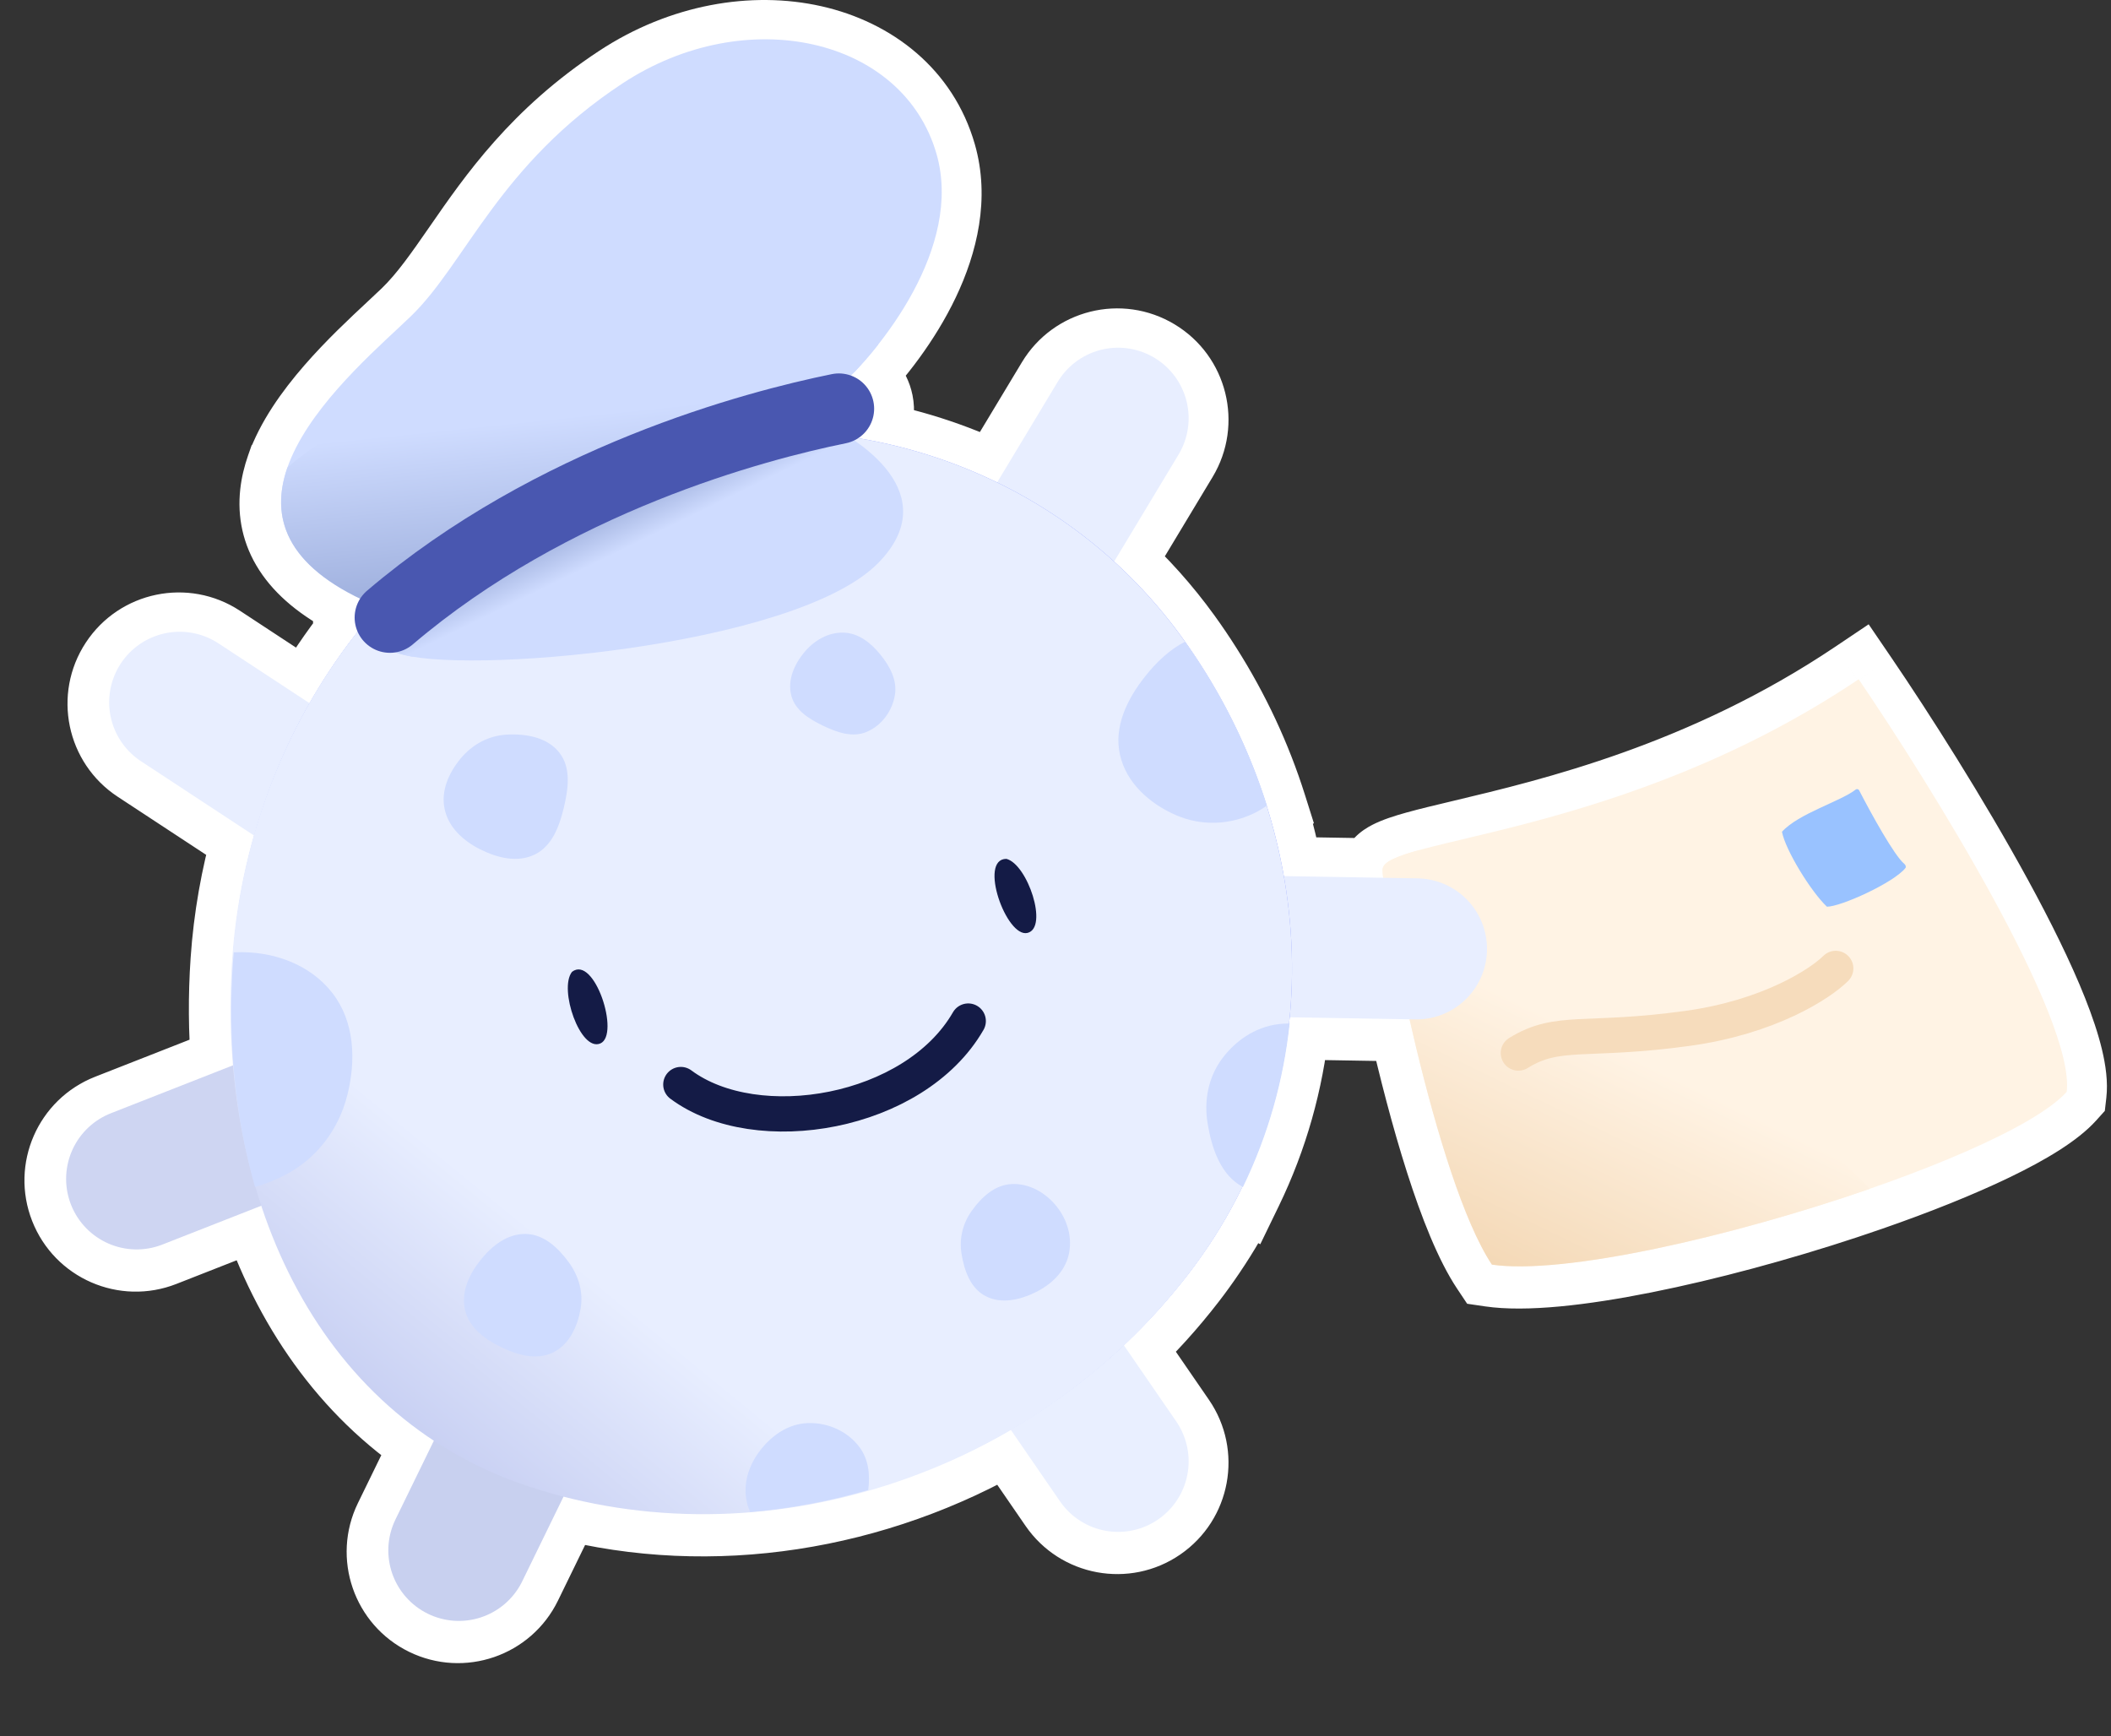 <svg width="518" height="426" viewBox="0 0 518 426" fill="none" xmlns="http://www.w3.org/2000/svg">
<rect x="0" y="0" width="518" height="426" fill="#333333" stroke="none"/>
<path fill-rule="evenodd" clip-rule="evenodd" d="M229.58 38.109C235.47 58.567 219.823 81.014 208.617 92.525C211.336 93.529 213.487 95.876 214.105 98.925C214.829 102.494 213.244 105.996 210.376 107.88C222.29 109.869 233.764 113.537 244.46 118.74L259.318 94.06C264.247 85.872 274.882 83.23 283.071 88.16C291.259 93.09 293.901 103.724 288.971 111.913L273.169 138.161C279.312 143.745 284.924 149.998 289.89 156.872C291.66 159.323 293.351 161.824 294.96 164.37C301.666 174.937 306.956 186.282 310.667 198.043L310.604 198.088C312.38 203.757 313.789 209.523 314.814 215.344L339.176 215.756C339.089 214.898 339.043 214.229 339.043 213.77C339.043 211.958 342.226 210.569 347.841 209.012C350.857 208.176 354.575 207.291 358.878 206.268C381.007 201.005 418.613 192.06 455.862 167.042C473.745 193.29 508.993 250.286 506.916 268.285C500.642 275.256 481.313 284.192 458.541 292.096C456.578 292.778 454.589 293.451 452.581 294.116C420.049 304.875 382.418 313.119 365.868 310.686C358.169 299.136 350.737 272.867 345.656 250.483L316.26 249.987C316.212 250.498 316.161 251.009 316.106 251.52L316.224 251.52C314.77 265.208 311.03 278.751 304.777 291.638C304.735 291.615 304.693 291.593 304.651 291.57C302.12 296.781 299.178 301.884 295.81 306.847C294.346 309.016 292.802 311.158 291.174 313.27C286.397 319.472 281.174 325.228 275.58 330.516L288.403 349.155C293.82 357.029 291.828 367.805 283.953 373.222C276.078 378.639 265.303 376.647 259.886 368.772L247.842 351.264C214.61 370.645 174.75 377.083 138.056 367.63L127.927 388.398C123.737 396.989 113.376 400.556 104.786 396.367C96.195 392.177 92.627 381.816 96.817 373.225L106.241 353.903C85.753 340.413 71.73 319.91 63.886 296.24L39.635 305.759C30.738 309.252 20.694 304.87 17.201 295.973C13.709 287.076 18.09 277.032 26.988 273.54L56.944 261.781C56.212 253.184 56.153 244.433 56.756 235.67C57.464 225.384 59.258 215.208 62.069 205.352L34.371 187.155C26.383 181.906 24.161 171.176 29.41 163.188C34.658 155.199 45.388 152.978 53.377 158.227L75.72 172.906C77.497 169.802 79.39 166.768 81.396 163.811C83.339 160.934 85.389 158.129 87.542 155.407C86.372 152.77 86.601 149.699 88.144 147.266C73.045 139.988 68.166 131.091 68.815 122.021C68.835 121.734 68.861 121.447 68.893 121.16C69.115 119.131 69.605 117.094 70.313 115.068L70.313 115.067C74.885 101.971 88.494 89.282 96.995 81.356L96.995 81.355L96.996 81.355L96.996 81.355L96.996 81.355C98.365 80.078 99.602 78.925 100.647 77.914C105.223 73.485 109.195 67.747 113.645 61.318C122.238 48.904 132.614 33.914 152.567 20.802C182.853 0.9 221.36 9.553 229.58 38.109Z" fill="#F6DCBC"/>
<path d="M208.617 92.525L201.452 85.549L190.721 96.571L205.151 101.904L208.617 92.525ZM229.58 38.109L239.19 35.342V35.342L229.58 38.109ZM214.105 98.925L204.305 100.913L214.105 98.925ZM210.376 107.88L204.884 99.523L183.549 113.542L208.73 117.744L210.376 107.88ZM244.46 118.74L240.085 127.732L248.31 131.733L253.027 123.898L244.46 118.74ZM259.318 94.06L267.885 99.218H267.885L259.318 94.06ZM283.071 88.16L288.228 79.593V79.593L283.071 88.16ZM288.971 111.913L297.538 117.071L288.971 111.913ZM273.169 138.161L264.602 133.003L260.366 140.038L266.443 145.561L273.169 138.161ZM289.89 156.872L297.996 151.017V151.017L289.89 156.872ZM294.96 164.37L286.506 169.711L286.511 169.72L286.516 169.728L294.96 164.37ZM310.667 198.043L316.426 206.218L322.404 202.007L320.203 195.034L310.667 198.043ZM310.604 198.088L304.845 189.913L298.881 194.115L301.061 201.077L310.604 198.088ZM314.814 215.344L304.965 217.078L306.395 225.204L314.645 225.343L314.814 215.344ZM339.176 215.756L339.007 225.754L350.27 225.944L349.124 214.739L339.176 215.756ZM347.841 209.012L345.169 199.376V199.376L347.841 209.012ZM358.878 206.268L356.565 196.539L358.878 206.268ZM455.862 167.042L464.126 161.412L458.533 153.202L450.286 158.741L455.862 167.042ZM506.916 268.285L514.349 274.975L516.484 272.602L516.85 269.431L506.916 268.285ZM458.541 292.096L461.82 301.543L458.541 292.096ZM452.581 294.116L449.441 284.621L449.441 284.621L452.581 294.116ZM365.868 310.686L357.548 316.233L360.014 319.932L364.413 320.579L365.868 310.686ZM345.656 250.483L355.408 248.269L353.671 240.617L345.825 240.484L345.656 250.483ZM316.26 249.987L316.429 239.988L307.177 239.832L306.305 249.045L316.26 249.987ZM316.106 251.52L306.163 250.455L304.978 261.514L316.101 261.52L316.106 251.52ZM316.224 251.52L326.168 252.576L327.342 241.525L316.229 241.52L316.224 251.52ZM304.777 291.638L300.095 300.473L309.251 305.326L313.774 296.003L304.777 291.638ZM304.651 291.57L309.438 282.79L300.235 277.773L295.656 287.201L304.651 291.57ZM295.81 306.847L287.536 301.231L287.529 301.242L287.521 301.253L295.81 306.847ZM291.174 313.27L299.096 319.373V319.373L291.174 313.27ZM275.58 330.516L268.71 323.249L262.489 329.13L267.342 336.184L275.58 330.516ZM288.403 349.155L296.641 343.487L296.641 343.487L288.403 349.155ZM259.886 368.772L251.647 374.44L259.886 368.772ZM247.842 351.264L256.08 345.596L250.82 337.95L242.804 342.626L247.842 351.264ZM138.056 367.63L140.551 357.946L132.646 355.909L129.068 363.246L138.056 367.63ZM127.927 388.398L136.915 392.781L127.927 388.398ZM104.786 396.367L109.169 387.379L109.169 387.379L104.786 396.367ZM96.817 373.225L87.829 368.842H87.829L96.817 373.225ZM106.241 353.903L115.229 358.286L119.082 350.385L111.74 345.551L106.241 353.903ZM63.886 296.24L73.379 293.094L70.058 283.074L60.232 286.931L63.886 296.24ZM39.635 305.759L43.289 315.068H43.289L39.635 305.759ZM17.201 295.973L7.893 299.627H7.893L17.201 295.973ZM26.988 273.54L23.334 264.231H23.334L26.988 273.54ZM56.944 261.781L60.598 271.089L67.54 268.364L66.908 260.933L56.944 261.781ZM56.756 235.67L66.733 236.357L56.756 235.67ZM62.069 205.352L71.686 208.095L73.701 201.029L67.56 196.995L62.069 205.352ZM34.371 187.155L28.88 195.512H28.88L34.371 187.155ZM29.41 163.188L21.052 157.697H21.052L29.41 163.188ZM53.377 158.227L58.868 149.869L58.868 149.869L53.377 158.227ZM75.72 172.906L70.229 181.263L79.114 187.101L84.397 177.876L75.72 172.906ZM81.396 163.811L89.671 169.426L89.678 169.417L89.684 169.407L81.396 163.811ZM87.542 155.407L95.385 161.611L99.134 156.873L96.683 151.35L87.542 155.407ZM88.144 147.266L96.589 152.621L102.605 143.135L92.486 138.258L88.144 147.266ZM68.815 122.021L58.84 121.307L58.84 121.307L68.815 122.021ZM68.893 121.16L78.833 122.248L78.833 122.248L68.893 121.16ZM70.313 115.068L63.805 107.475L61.759 109.229L60.871 111.772L70.313 115.068ZM70.313 115.067L76.821 122.66L78.867 120.907L79.754 118.363L70.313 115.067ZM96.995 81.356L103.814 88.67L103.838 88.648L103.861 88.626L96.995 81.356ZM96.995 81.355L90.306 73.922L90.216 74.003L90.129 74.085L96.995 81.355ZM96.996 81.355L103.685 88.788L103.881 88.612L104.067 88.426L96.996 81.355ZM96.996 81.355L90.411 73.829L90.16 74.049L89.925 74.284L96.996 81.355ZM96.996 81.355L103.581 88.881L103.7 88.777L103.815 88.669L96.996 81.355ZM100.647 77.914L93.693 70.728L93.693 70.728L100.647 77.914ZM113.645 61.318L105.423 55.627V55.627L113.645 61.318ZM152.567 20.802L147.075 12.445V12.445L152.567 20.802ZM215.783 99.5C221.925 93.191 229.37 83.821 234.538 72.972C239.665 62.208 243.075 48.836 239.19 35.342L219.971 40.875C221.976 47.84 220.507 55.92 216.481 64.372C212.496 72.739 206.515 80.348 201.452 85.549L215.783 99.5ZM223.906 96.938C222.571 90.354 217.915 85.3 212.084 83.145L205.151 101.904C204.756 101.759 204.403 101.398 204.305 100.913L223.906 96.938ZM215.867 116.238C222.033 112.186 225.469 104.647 223.906 96.938L204.305 100.913C204.189 100.342 204.454 99.806 204.884 99.523L215.867 116.238ZM248.834 109.747C237.271 104.122 224.878 100.162 212.022 98.017L208.73 117.744C219.702 119.575 230.257 122.951 240.085 127.732L248.834 109.747ZM250.75 88.903L235.892 113.582L253.027 123.898L267.885 99.218L250.75 88.903ZM288.228 79.593C275.308 71.814 258.529 75.982 250.75 88.903L267.885 99.218C269.966 95.761 274.456 94.646 277.913 96.727L288.228 79.593ZM297.538 117.071C305.317 104.151 301.149 87.371 288.228 79.593L277.913 96.727C281.37 98.808 282.485 103.298 280.404 106.755L297.538 117.071ZM281.736 143.319L297.538 117.071L280.404 106.755L264.602 133.003L281.736 143.319ZM297.996 151.017C292.621 143.576 286.546 136.806 279.894 130.761L266.443 145.561C272.079 150.683 277.226 156.42 281.784 162.728L297.996 151.017ZM303.413 159.028C301.694 156.307 299.888 153.635 297.996 151.017L281.784 162.728C283.433 165.011 285.008 167.341 286.506 169.711L303.413 159.028ZM320.203 195.034C316.228 182.435 310.568 170.301 303.403 159.011L286.516 169.728C292.764 179.573 297.683 190.129 301.13 201.053L320.203 195.034ZM316.364 206.262L316.426 206.218L304.907 189.869L304.845 189.913L316.364 206.262ZM324.662 213.611C323.562 207.359 322.05 201.173 320.147 195.099L301.061 201.077C302.71 206.341 304.017 211.688 304.965 217.078L324.662 213.611ZM339.345 205.757L314.983 205.346L314.645 225.343L339.007 225.754L339.345 205.757ZM329.043 213.77C329.043 214.748 329.131 215.822 329.228 216.773L349.124 214.739C349.089 214.393 349.067 214.132 349.055 213.945C349.041 213.743 349.043 213.7 349.043 213.77H329.043ZM345.169 199.376C342.294 200.173 339.244 201.129 336.771 202.398C335.537 203.032 333.844 204.04 332.354 205.619C330.747 207.323 329.043 210.086 329.043 213.77H349.043C349.043 216.548 347.737 218.458 346.903 219.343C346.185 220.103 345.639 220.327 345.902 220.192C346.084 220.099 346.532 219.897 347.376 219.605C348.194 219.321 349.228 219.005 350.512 218.649L345.169 199.376ZM356.565 196.539C352.323 197.548 348.402 198.479 345.169 199.376L350.512 218.649C353.311 217.872 356.827 217.035 361.192 215.996L356.565 196.539ZM450.286 158.741C414.657 182.671 378.608 191.296 356.565 196.539L361.192 215.996C383.407 210.713 422.57 201.449 461.437 175.344L450.286 158.741ZM516.85 269.431C517.304 265.496 516.691 261.324 515.776 257.509C514.828 253.56 513.374 249.278 511.623 244.871C508.12 236.055 503.138 226.026 497.653 215.969C486.665 195.822 473.195 174.723 464.126 161.412L447.598 172.673C456.412 185.61 469.507 206.132 480.095 225.545C485.397 235.268 489.956 244.503 493.036 252.256C494.577 256.134 495.676 259.462 496.328 262.178C497.012 265.028 497.047 266.574 496.982 267.139L516.85 269.431ZM461.82 301.543C473.442 297.509 484.352 293.156 493.27 288.843C501.767 284.733 509.781 280.05 514.349 274.975L499.483 261.595C497.777 263.491 492.99 266.761 484.561 270.838C476.553 274.712 466.412 278.779 455.262 282.649L461.82 301.543ZM455.721 303.61C457.774 302.931 459.809 302.241 461.82 301.543L455.262 282.649C453.346 283.314 451.404 283.972 449.441 284.621L455.721 303.61ZM364.413 320.579C374.556 322.071 389.606 320.264 405.188 317.155C421.188 313.962 439.126 309.098 455.721 303.61L449.441 284.621C433.504 289.892 416.361 294.531 401.274 297.542C385.77 300.636 373.73 301.734 367.323 300.792L364.413 320.579ZM335.904 252.696C338.483 264.059 341.683 276.52 345.255 287.692C348.741 298.598 352.866 309.21 357.548 316.233L374.189 305.139C371.171 300.612 367.73 292.314 364.305 281.602C360.966 271.157 357.909 259.291 355.408 248.269L335.904 252.696ZM316.092 259.985L345.487 260.481L345.825 240.484L316.429 239.988L316.092 259.985ZM326.049 252.585C326.108 252.033 326.164 251.481 326.216 250.929L306.305 249.045C306.26 249.515 306.213 249.985 306.163 250.455L326.049 252.585ZM316.229 241.52L316.111 241.52L316.101 261.52L316.219 261.52L316.229 241.52ZM313.774 296.003C320.549 282.04 324.596 267.374 326.168 252.576L306.28 250.463C304.943 263.043 301.511 275.462 295.78 287.272L313.774 296.003ZM299.864 300.35C299.945 300.394 300.022 300.435 300.095 300.473L309.46 282.802C309.448 282.795 309.441 282.792 309.438 282.79L299.864 300.35ZM304.084 312.463C307.723 307.102 310.906 301.582 313.646 295.939L295.656 287.201C293.335 291.98 290.634 296.667 287.536 301.231L304.084 312.463ZM299.096 319.373C300.851 317.095 302.518 314.784 304.099 312.441L287.521 301.253C286.175 303.248 284.753 305.22 283.252 307.167L299.096 319.373ZM282.45 337.782C288.418 332.14 293.994 325.996 299.096 319.373L283.252 307.167C278.8 312.947 273.93 318.315 268.71 323.249L282.45 337.782ZM296.641 343.487L283.819 324.848L267.342 336.184L280.164 354.823L296.641 343.487ZM289.621 381.461C302.046 372.913 305.189 355.912 296.641 343.487L280.164 354.823C282.451 358.147 281.61 362.696 278.285 364.983L289.621 381.461ZM251.647 374.44C260.195 386.865 277.196 390.008 289.621 381.461L278.285 364.983C274.961 367.27 270.412 366.429 268.125 363.105L251.647 374.44ZM239.603 356.932L251.647 374.44L268.125 363.105L256.08 345.596L239.603 356.932ZM135.561 377.313C174.988 387.472 217.541 380.512 252.879 359.902L242.804 342.626C211.679 360.778 174.511 366.695 140.551 357.946L135.561 377.313ZM136.915 392.781L147.044 372.013L129.068 363.246L118.939 384.014L136.915 392.781ZM100.402 405.355C113.957 411.965 130.304 406.336 136.915 392.781L118.939 384.014C117.17 387.641 112.796 389.147 109.169 387.379L100.402 405.355ZM87.829 368.842C81.218 382.396 86.847 398.744 100.402 405.355L109.169 387.379C105.542 385.61 104.036 381.236 105.805 377.609L87.829 368.842ZM97.253 349.519L87.829 368.842L105.805 377.609L115.229 358.286L97.253 349.519ZM54.394 299.385C62.809 324.78 78.043 347.309 100.741 362.255L111.74 345.551C93.463 333.516 80.651 315.039 73.379 293.094L54.394 299.385ZM43.289 315.068L67.54 305.548L60.232 286.931L35.981 296.451L43.289 315.068ZM7.893 299.627C13.403 313.665 29.25 320.578 43.289 315.068L35.981 296.451C32.225 297.925 27.984 296.075 26.51 292.319L7.893 299.627ZM23.334 264.231C9.295 269.742 2.382 285.589 7.893 299.627L26.51 292.319C25.035 288.563 26.885 284.323 30.641 282.848L23.334 264.231ZM53.29 252.472L23.334 264.231L30.641 282.848L60.598 271.089L53.29 252.472ZM46.78 234.984C46.142 244.244 46.204 253.508 46.98 262.629L66.908 260.933C66.221 252.86 66.164 244.623 66.733 236.357L46.78 234.984ZM52.453 202.609C49.452 213.131 47.536 223.996 46.78 234.984L66.733 236.357C67.392 226.773 69.064 217.286 71.686 208.095L52.453 202.609ZM28.88 195.512L56.578 213.71L67.56 196.995L39.862 178.797L28.88 195.512ZM21.052 157.697C12.771 170.301 16.276 187.231 28.88 195.512L39.862 178.797C36.489 176.581 35.552 172.051 37.767 168.679L21.052 157.697ZM58.868 149.869C46.264 141.588 29.333 145.093 21.052 157.697L37.767 168.679C39.983 165.306 44.513 164.368 47.886 166.584L58.868 149.869ZM81.21 164.548L58.868 149.869L47.886 166.584L70.229 181.263L81.21 164.548ZM73.121 158.197C70.972 161.365 68.944 164.615 67.042 167.936L84.397 177.876C86.05 174.99 87.809 172.171 89.671 169.426L73.121 158.197ZM79.7 149.203C77.388 152.124 75.191 155.132 73.108 158.216L89.684 169.407C91.488 166.735 93.389 164.134 95.385 161.611L79.7 149.203ZM79.699 141.91C76.367 147.165 75.874 153.767 78.402 159.464L96.683 151.35C96.87 151.772 96.835 152.234 96.589 152.621L79.699 141.91ZM58.84 121.307C58.359 128.036 59.984 134.848 64.416 141.1C68.719 147.167 75.271 152.162 83.802 156.274L92.486 138.258C85.918 135.092 82.481 131.999 80.731 129.531C79.112 127.248 78.622 125.076 78.789 122.734L58.84 121.307ZM58.952 120.073C58.907 120.482 58.87 120.894 58.84 121.307L78.789 122.734C78.801 122.575 78.815 122.413 78.833 122.248L58.952 120.073ZM60.871 111.772C59.954 114.402 59.268 117.181 58.952 120.073L78.833 122.248C78.961 121.08 79.257 119.787 79.754 118.363L60.871 111.772ZM63.805 107.475L63.805 107.475L76.821 122.66L76.821 122.66L63.805 107.475ZM90.175 74.042C85.962 77.971 80.061 83.462 74.63 89.716C69.277 95.88 63.773 103.459 60.872 111.772L79.754 118.363C81.424 113.58 85.011 108.266 89.731 102.829C94.373 97.483 99.528 92.667 103.814 88.67L90.175 74.042ZM90.129 74.085L90.129 74.086L103.861 88.626L103.862 88.626L90.129 74.085ZM90.306 73.922L90.306 73.922L103.685 88.788L103.685 88.788L90.306 73.922ZM89.925 74.284L89.925 74.284L104.067 88.426L104.067 88.426L89.925 74.284ZM90.411 73.829L90.411 73.829L103.581 88.881L103.581 88.881L90.411 73.829ZM93.693 70.728C92.729 71.661 91.566 72.745 90.176 74.041L103.815 88.669C105.164 87.411 106.476 86.189 107.601 85.1L93.693 70.728ZM105.423 55.627C100.823 62.272 97.422 67.119 93.693 70.728L107.601 85.1C113.025 79.851 117.568 73.222 121.868 67.009L105.423 55.627ZM147.075 12.445C125.389 26.696 114.095 43.097 105.423 55.627L121.868 67.009C130.38 54.711 139.838 41.133 158.058 29.159L147.075 12.445ZM239.19 35.342C233.886 16.919 218.848 5.416 201.541 1.527C184.312 -2.344 164.358 1.087 147.075 12.445L158.058 29.159C171.061 20.615 185.504 18.422 197.156 21.041C208.728 23.641 217.054 30.743 219.971 40.875L239.19 35.342Z" fill="white"/>
<path d="M507.135 267.93C509.211 249.931 473.964 192.935 456.081 166.687C398.104 205.626 339.262 205.626 339.262 213.414C339.262 221.202 352.242 289.563 366.087 310.33C395.508 314.657 491.559 285.236 507.135 267.93Z" fill="#FFF3E4"/>
<path fill-rule="evenodd" clip-rule="evenodd" d="M348.059 208.657C342.445 210.213 339.262 211.603 339.262 213.415C339.262 221.202 352.242 289.563 366.087 310.331C383.658 312.915 424.994 303.462 458.76 291.741C450.095 282.124 433.381 269.579 405.459 261.006C374.959 251.642 356.798 227.199 348.059 208.657Z" fill="url(#paint0_linear)"/>
<path d="M467.282 211.985C464.837 209.981 459.214 199.788 456.19 193.929C456.029 193.616 455.609 193.545 455.332 193.764C451.694 196.641 441.363 199.598 437.26 204.111C438.125 208.654 444.399 218.822 448.293 222.5C451.745 222.5 464.728 216.59 467.559 213.003C467.791 212.709 467.572 212.222 467.282 211.985Z" fill="#99C2FF"/>
<path d="M274.363 102.631L248.836 145.032" stroke="#E8EEFF" stroke-width="34.613" stroke-linecap="round"/>
<path d="M347.576 232.847L298.091 232.012" stroke="#E8EEFF" stroke-width="34.613" stroke-linecap="round"/>
<path d="M274.363 358.608L246.312 317.833" stroke="#E9EFFF" stroke-width="34.613" stroke-linecap="round"/>
<path d="M85.456 199.511L44.093 172.335" stroke="#E8EEFF" stroke-width="34.613" stroke-linecap="round"/>
<path d="M79.6 271.21L33.53 289.294" stroke="#CED5F2" stroke-width="34.613" stroke-linecap="round"/>
<path d="M134.286 335.973L112.591 380.456" stroke="#C8D0EF" stroke-width="34.613" stroke-linecap="round"/>
<path fill-rule="evenodd" clip-rule="evenodd" d="M290.109 156.517C258.744 113.101 201.656 94.465 147.214 112.818C94.091 130.726 60.849 181.386 57.156 235.048C53.292 291.193 76.608 346.852 129.892 364.49C186.772 383.319 253.397 362.204 291.574 312.647C328.344 264.917 323.031 202.09 290.109 156.517Z" fill="#8192FF"/>
<path fill-rule="evenodd" clip-rule="evenodd" d="M290.109 156.517C258.744 113.101 201.656 94.465 147.214 112.818C94.091 130.726 60.849 181.386 57.156 235.048C53.292 291.193 76.608 346.852 129.892 364.49C186.772 383.319 253.397 362.204 291.574 312.647C328.344 264.917 323.031 202.09 290.109 156.517Z" fill="#E8EEFF"/>
<path d="M310.886 276.112C306.711 288.957 300.281 301.377 291.393 312.915C253.216 362.471 186.591 383.587 129.711 364.758C76.427 347.119 53.111 291.461 56.975 235.315C59.298 201.567 73.308 169.006 96.6 145.032C91.95 157.869 89.071 171.399 88.127 185.126C84.262 241.272 107.579 296.93 160.863 314.569C212.321 331.603 271.755 315.945 310.886 276.112Z" fill="url(#paint1_linear)"/>
<path fill-rule="evenodd" clip-rule="evenodd" d="M124.221 180.282C119.787 180.549 115.835 182.743 113.005 186.166C110.101 189.678 108.143 194.107 109.106 198.561C110.08 203.069 113.693 206.344 117.814 208.415C122.04 210.538 126.995 211.77 131.238 209.682C135.449 207.611 137.217 202.89 138.318 198.328C139.442 193.672 140.214 188.484 137.265 184.709C134.291 180.902 129.043 179.993 124.221 180.282Z" fill="#CFDCFF"/>
<path fill-rule="evenodd" clip-rule="evenodd" d="M206.997 155.242C203.218 155.138 199.775 157.161 197.359 160.068C194.875 163.057 193.197 166.918 194.167 170.682C195.113 174.35 198.596 176.468 202.01 178.109C205.42 179.748 209.215 181.071 212.696 179.588C216.343 178.035 218.906 174.532 219.582 170.626C220.221 166.94 218.358 163.478 215.99 160.582C213.667 157.743 210.663 155.343 206.997 155.242Z" fill="#CFDCFF"/>
<path d="M310.886 197.688C306.396 183.461 299.598 169.843 290.775 157.474C286.978 159.41 283.699 162.557 280.959 166.026C276.585 171.562 273.274 178.296 274.81 185.182C276.354 192.103 282.041 197.19 288.542 200.023C294.722 202.716 301.702 202.501 307.759 199.54C308.86 199.002 309.904 198.382 310.886 197.688Z" fill="#CFDCFF"/>
<path d="M304.996 291.282C311.249 278.396 314.988 264.853 316.443 251.164C315.933 251.163 315.423 251.177 314.914 251.205C308.91 251.544 303.612 254.845 299.987 259.643C296.488 264.273 295.38 270.062 296.342 275.786C297.37 281.909 299.554 288.4 304.996 291.282Z" fill="#CFDCFF"/>
<path fill-rule="evenodd" clip-rule="evenodd" d="M248.212 290.558C244.106 290.766 240.875 293.749 238.477 297.088C236.255 300.183 235.334 303.89 235.939 307.653C236.606 311.797 238.126 316.124 241.851 318.061C245.678 320.052 250.243 319.01 254.114 317.106C257.936 315.225 261.195 312.184 262.207 308.046C263.237 303.833 261.976 299.421 259.266 296.036C256.563 292.658 252.533 290.34 248.212 290.558Z" fill="#CFDCFF"/>
<path fill-rule="evenodd" clip-rule="evenodd" d="M129.049 302.804C124.534 302.696 120.703 305.698 117.889 309.23C115.078 312.759 113.077 317.148 114.132 321.534C115.175 325.872 119.012 328.688 123.032 330.622C127.05 332.555 131.67 333.847 135.68 331.901C139.68 329.96 141.697 325.571 142.464 321.191C143.178 317.113 141.999 313.093 139.558 309.748C136.955 306.179 133.465 302.91 129.049 302.804Z" fill="#CFDCFF"/>
<path d="M57.352 233.703C57.279 234.545 57.214 235.388 57.156 236.232C55.856 255.113 57.631 273.939 62.585 291.282C65.165 290.556 67.686 289.527 70.071 288.277C77.708 284.274 83.046 277.239 85.188 268.887C87.412 260.217 87.031 250.684 81.523 243.628C75.956 236.495 66.754 233.309 57.713 233.686C57.593 233.691 57.472 233.696 57.352 233.703Z" fill="#CFDCFF"/>
<path d="M184.077 371.037C193.85 370.213 203.563 368.399 213.045 365.649C213.531 361.933 213.157 358.179 210.934 355.166C208.016 351.212 203.161 349.061 198.25 349.215C193.514 349.363 189.412 352.172 186.524 355.93C183.709 359.593 182.223 364.2 183.278 368.698C183.469 369.514 183.739 370.294 184.077 371.037Z" fill="#CFDCFF"/>
<path d="M246.946 210.759C252.138 212.057 257.33 227.632 252.138 228.93C246.946 230.228 240.023 210.759 246.946 210.759Z" fill="#141B46"/>
<path d="M140.361 238.481C137.035 242.675 142.412 258.188 147.319 256.053C152.226 253.918 145.85 234.262 140.361 238.481Z" fill="#141B46"/>
<path d="M237.587 250.562C224.448 273.418 185.667 279.983 167.063 266.138" stroke="#141B46" stroke-width="8.653" stroke-linecap="round"/>
<path d="M229.799 37.754C236.376 60.598 216.098 85.923 205.137 95.73C176.005 110.729 112.375 142.198 90.915 148.082C42.457 126.882 87.453 90.538 100.866 77.558C114.278 64.578 122.499 40.349 152.785 20.447C183.072 0.545 221.579 9.198 229.799 37.754Z" fill="#CFDCFF"/>
<path d="M70.531 114.712C106.091 84.124 175.986 81.092 215.504 84.54C213.558 87.013 211.599 89.26 209.739 91.227C204.149 94.831 198.239 98.57 192.114 102.362C160.089 118.519 109.569 142.966 90.915 148.081C69.671 138.787 66.388 126.583 70.531 114.712Z" fill="url(#paint2_linear)"/>
<path d="M215.521 138.131C231.789 121.516 211.627 107.556 199.512 102.652C160.573 119.959 85.636 155.697 97.405 160.196C112.115 165.821 195.186 158.898 215.521 138.131Z" fill="#CFDCFF"/>
<path d="M101.111 161.114C99.61 160.854 98.362 160.541 97.405 160.175C85.636 155.676 160.573 119.938 199.513 102.631C202.118 103.686 205.095 105.159 208.002 106.987C187.412 122.81 149.473 146.269 101.111 161.114Z" fill="url(#paint3_linear)"/>
<path d="M205.844 100.29C185.22 104.472 135.479 117.623 95.674 151.544" stroke="#4957B0" stroke-width="17.306" stroke-linecap="round"/>
<path d="M450.456 237.643C446.706 241.393 434.188 249.585 414.113 252.354C389.018 255.815 382.312 252.354 372.577 258.411" stroke="#F6DCBC" stroke-width="8.653" stroke-linecap="round"/>
<defs>
<linearGradient id="paint0_linear" x1="389.883" y1="254.085" x2="360.679" y2="314.441" gradientUnits="userSpaceOnUse">
<stop stop-color="#FFF3E4"/>
<stop offset="1" stop-color="#F3D6B2"/>
</linearGradient>
<linearGradient id="paint1_linear" x1="139.701" y1="308.72" x2="15.241" y2="461.12" gradientUnits="userSpaceOnUse">
<stop stop-color="#E8EEFF"/>
<stop offset="1" stop-color="#7B87D5"/>
</linearGradient>
<linearGradient id="paint2_linear" x1="117.739" y1="98.758" x2="124.229" y2="161.061" gradientUnits="userSpaceOnUse">
<stop offset="0.09" stop-color="#CFDCFF"/>
<stop offset="1" stop-color="#8B9ED0"/>
</linearGradient>
<linearGradient id="paint3_linear" x1="149.757" y1="136.4" x2="139.968" y2="116.409" gradientUnits="userSpaceOnUse">
<stop stop-color="#CFDCFF"/>
<stop offset="1" stop-color="#6B80B8"/>
</linearGradient>
</defs>
</svg>
